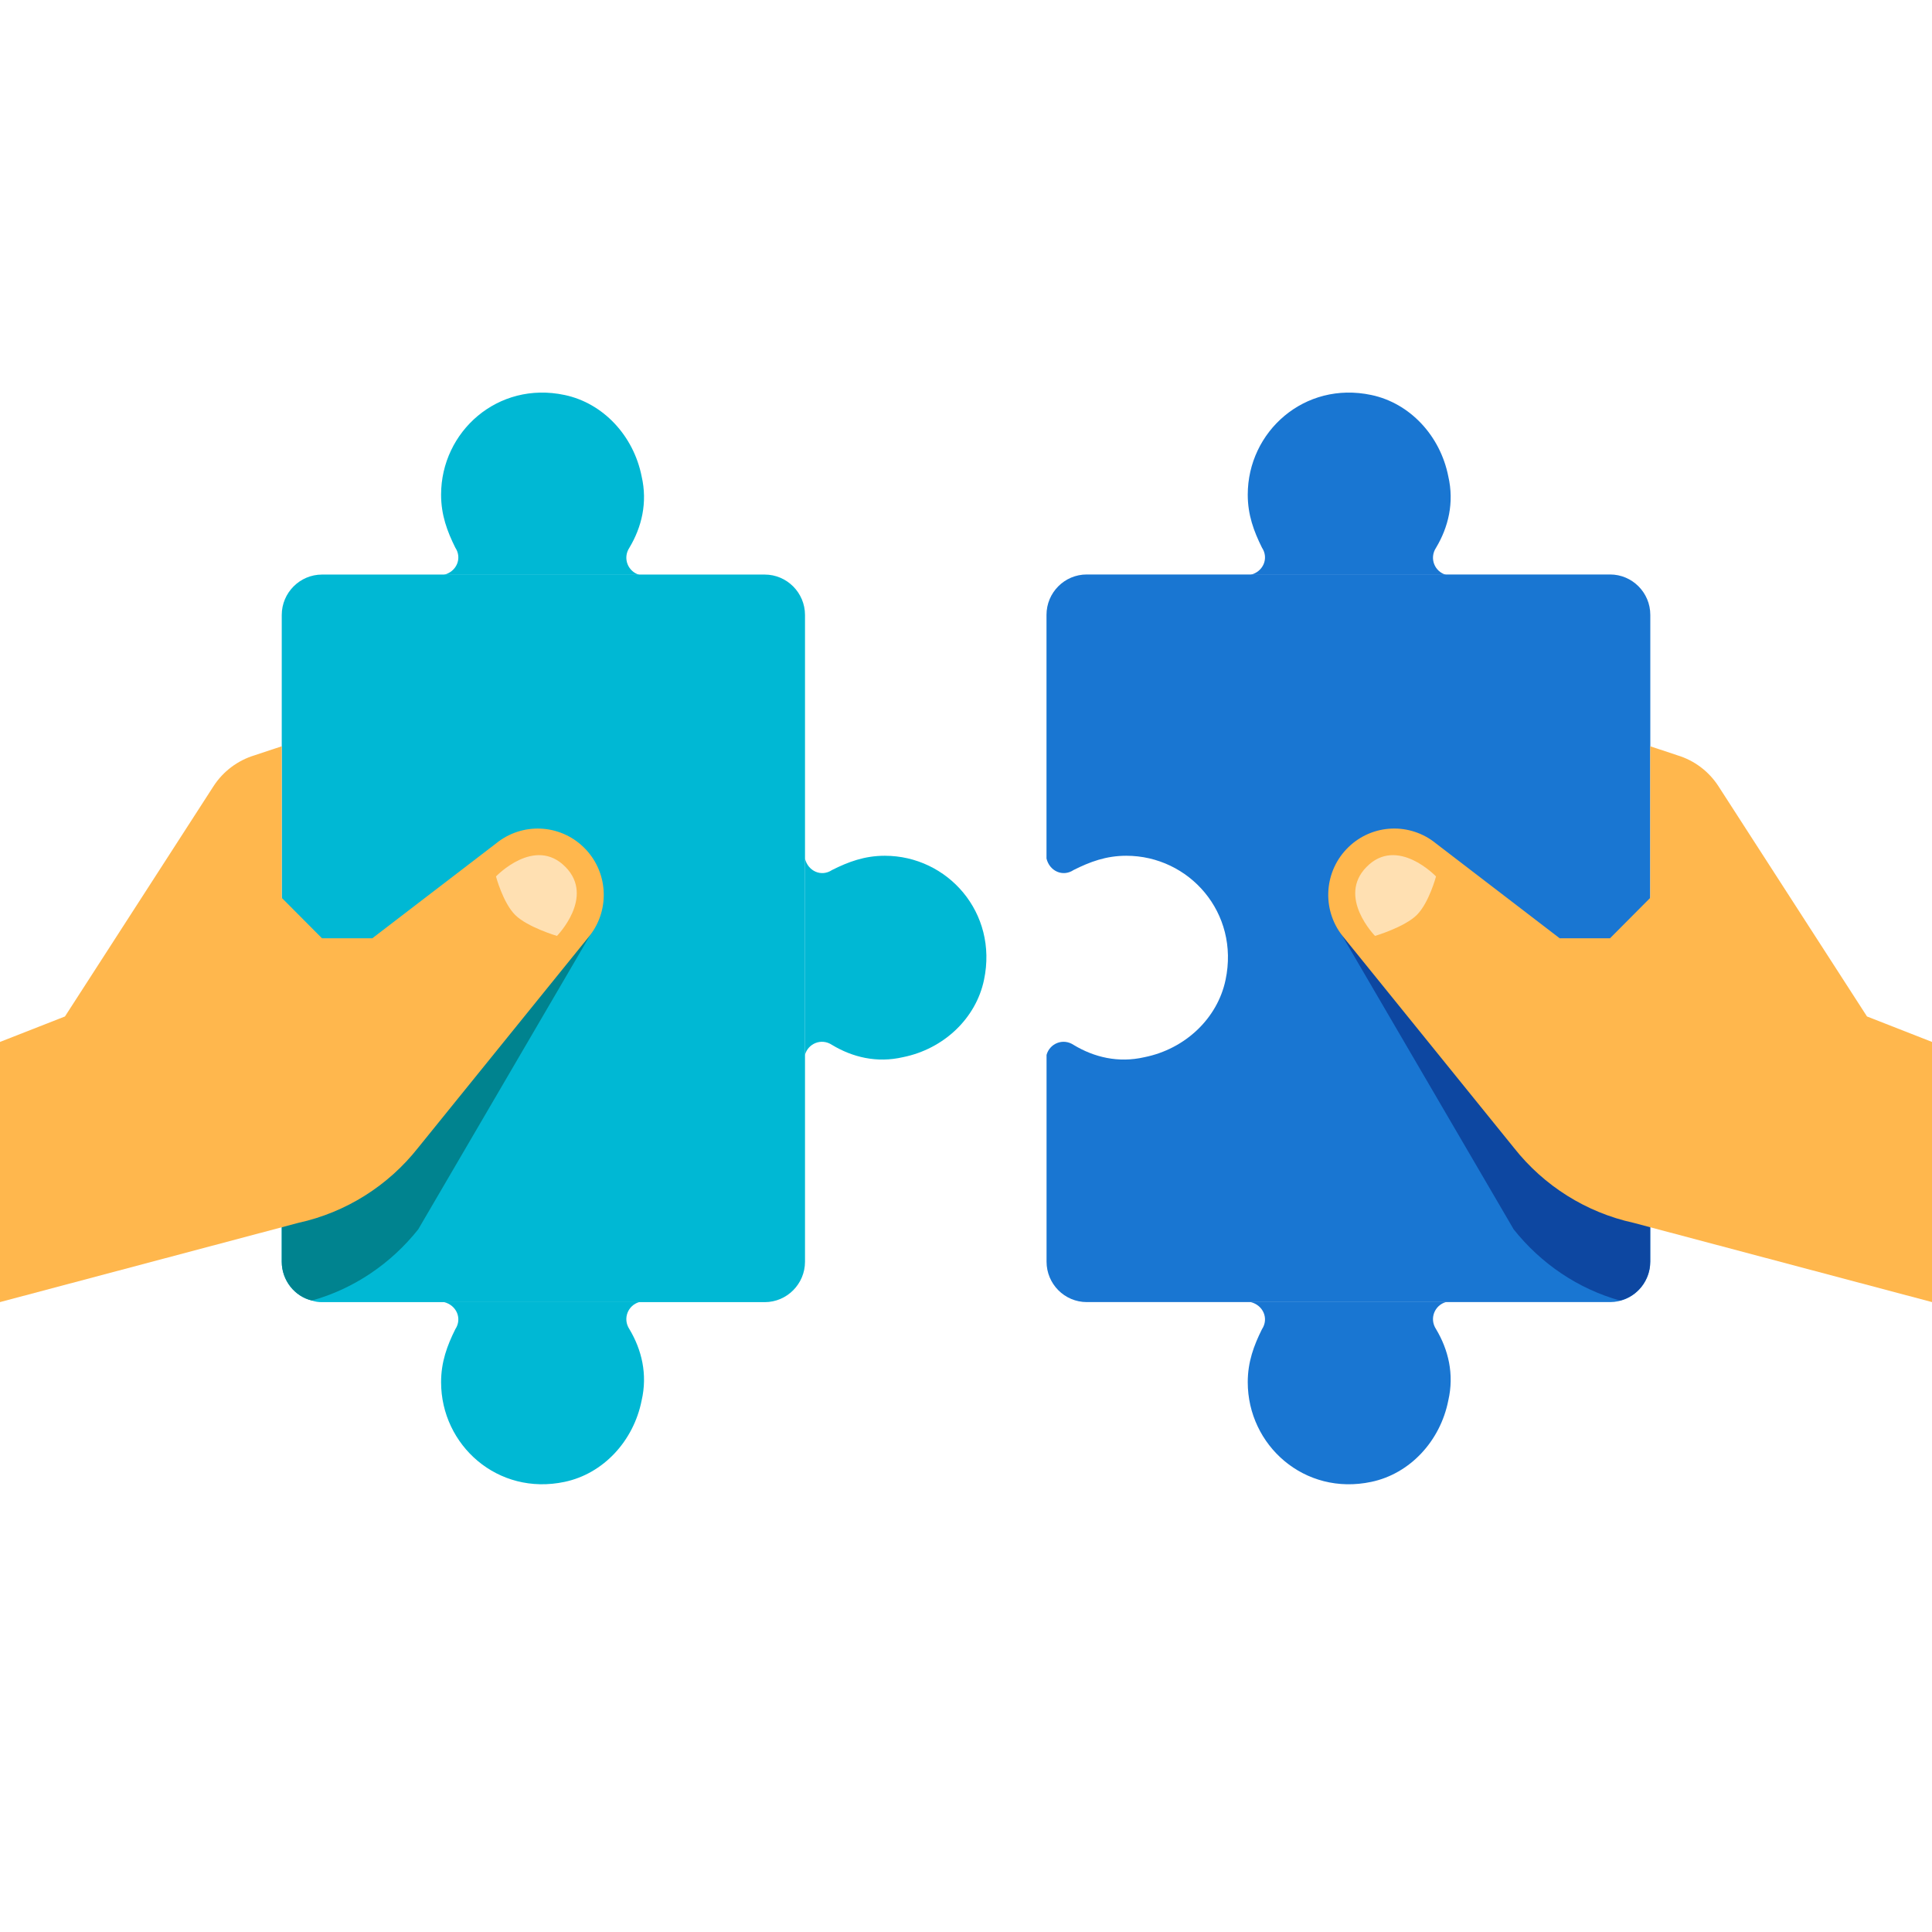 <svg xmlns="http://www.w3.org/2000/svg" xmlns:xlink="http://www.w3.org/1999/xlink" width="200" zoomAndPan="magnify" viewBox="0 0 150 150" height="200" preserveAspectRatio="xMidYMid meet" version="1.0"><path fill="#00b8d4" d="M 62.5 47.746 L 62.5 97.961 C 62.5 99.688 61.094 101.098 59.375 101.098 L 25 101.098 C 24.719 101.098 24.469 101.066 24.219 100.973 C 22.875 100.66 21.875 99.402 21.875 97.961 L 21.875 47.746 C 21.875 46.02 23.281 44.609 25 44.609 L 59.375 44.609 C 61.094 44.609 62.5 46.02 62.5 47.746 Z M 62.5 47.746 " fill-opacity="1" fill-rule="nonzero"/><path fill="#00b8d4" d="M 49.816 36.984 C 49.188 33.824 46.828 31.297 43.84 30.668 C 38.648 29.562 34.246 33.512 34.246 38.406 C 34.246 39.984 34.719 41.25 35.348 42.516 C 35.902 43.352 35.441 44.391 34.461 44.629 L 49.641 44.629 C 48.773 44.391 48.316 43.355 48.871 42.516 C 49.816 40.934 50.289 39.035 49.816 36.984 Z M 49.816 36.984 " fill-opacity="1" fill-rule="nonzero"/><path fill="#00b8d4" d="M 49.816 108.734 C 49.188 111.895 46.828 114.422 43.84 115.051 C 38.648 116.156 34.246 112.207 34.246 107.312 C 34.246 105.734 34.719 104.469 35.348 103.203 C 35.902 102.367 35.441 101.328 34.461 101.09 L 49.641 101.09 C 48.773 101.328 48.316 102.363 48.871 103.203 C 49.816 104.785 50.289 106.684 49.816 108.734 Z M 49.816 108.734 " fill-opacity="1" fill-rule="nonzero"/><path fill="#00b8d4" d="M 70.109 82.078 C 73.258 81.445 75.773 79.078 76.398 76.078 C 77.5 70.863 73.57 66.441 68.695 66.441 C 67.121 66.441 65.863 66.914 64.602 67.547 C 63.77 68.105 62.734 67.641 62.496 66.656 L 62.496 81.902 C 62.734 81.027 63.766 80.57 64.602 81.129 C 66.18 82.078 68.066 82.551 70.109 82.078 Z M 70.109 82.078 " fill-opacity="1" fill-rule="nonzero"/><path fill="#1976d2" d="M 84.375 44.602 C 82.648 44.602 81.25 46.008 81.25 47.738 L 81.25 66.656 C 81.488 67.641 82.52 68.105 83.355 67.547 C 84.617 66.914 85.871 66.441 87.445 66.441 C 92.32 66.441 96.254 70.863 95.152 76.078 C 94.523 79.078 92.008 81.445 88.863 82.078 C 86.82 82.551 84.93 82.078 83.359 81.129 C 82.523 80.57 81.492 81.027 81.254 81.902 L 81.254 97.953 C 81.254 99.688 82.652 101.094 84.379 101.094 L 125.004 101.094 C 126.727 101.094 128.129 99.688 128.129 97.953 L 128.129 47.738 C 128.129 46.008 126.727 44.602 125.004 44.602 Z M 84.375 44.602 " fill-opacity="1" fill-rule="nonzero"/><path fill="#1976d2" d="M 112.445 36.984 C 111.82 33.824 109.461 31.297 106.473 30.668 C 101.277 29.562 96.875 33.512 96.875 38.406 C 96.875 39.984 97.348 41.25 97.977 42.516 C 98.531 43.352 98.07 44.391 97.09 44.629 L 112.27 44.629 C 111.398 44.391 110.945 43.355 111.5 42.516 C 112.445 40.934 112.918 39.035 112.445 36.984 Z M 112.445 36.984 " fill-opacity="1" fill-rule="nonzero"/><path fill="#1976d2" d="M 112.445 108.734 C 111.82 111.895 109.461 114.422 106.473 115.051 C 101.277 116.16 96.875 112.211 96.875 107.312 C 96.875 105.734 97.348 104.469 97.977 103.203 C 98.531 102.367 98.07 101.328 97.09 101.09 L 112.27 101.09 C 111.398 101.328 110.945 102.363 111.5 103.203 C 112.445 104.785 112.918 106.684 112.445 108.734 Z M 112.445 108.734 " fill-opacity="1" fill-rule="nonzero"/><path fill="#0d47a1" d="M 117.523 95.449 C 119.648 98.117 122.523 100.062 125.773 100.973 C 127.117 100.66 128.117 99.402 128.117 97.961 L 128.117 76.023 L 124.992 79.16 L 121.086 79.16 L 111.492 71.816 C 109.461 70.188 103.906 72.133 103.906 72.133 Z M 117.523 95.449 " fill-opacity="1" fill-rule="nonzero"/><path fill="#ffb74d" d="M 104.227 72.66 L 117.539 89.113 C 119.871 92.074 123.156 94.137 126.832 94.941 L 150 101.094 L 150 80.895 L 144.953 78.918 L 133.418 61.039 C 132.672 59.887 131.543 59.035 130.23 58.641 L 128.125 57.941 L 128.125 69.707 L 125 72.848 L 121.094 72.848 L 111.492 65.488 C 109.484 63.844 106.57 63.957 104.703 65.762 C 102.797 67.594 102.59 70.582 104.227 72.66 Z M 104.227 72.66 " fill-opacity="1" fill-rule="nonzero"/><path fill="#00838f" d="M 32.469 95.449 C 30.344 98.117 27.469 100.062 24.219 100.973 C 22.875 100.66 21.875 99.402 21.875 97.961 L 21.875 76.023 L 25 79.16 L 28.906 79.16 L 38.5 71.816 C 40.531 70.188 46.094 72.133 46.094 72.133 Z M 32.469 95.449 " fill-opacity="1" fill-rule="nonzero"/><path fill="#ffe0b2" d="M 106.094 67.312 C 103.793 69.652 106.758 72.664 106.758 72.664 C 106.758 72.664 109.055 71.984 110.008 71.031 C 110.953 70.082 111.492 68.047 111.492 68.047 C 111.492 68.047 108.477 64.879 106.094 67.312 Z M 106.094 67.312 " fill-opacity="1" fill-rule="nonzero"/><path fill="#ffb74d" d="M 45.297 65.762 C 43.43 63.961 40.52 63.844 38.508 65.488 L 28.906 72.848 L 25 72.848 L 21.875 69.707 L 21.875 57.941 L 19.766 58.641 C 18.453 59.039 17.324 59.887 16.578 61.039 L 5.043 78.918 L 0 80.895 L 0 101.094 L 23.168 94.941 C 26.844 94.137 30.129 92.074 32.461 89.113 L 45.773 72.66 C 47.41 70.582 47.203 67.594 45.297 65.762 Z M 45.297 65.762 " fill-opacity="1" fill-rule="nonzero"/><path fill="#ffe0b2" d="M 38.508 68.047 C 38.508 68.047 39.047 70.082 39.992 71.031 C 40.941 71.984 43.242 72.664 43.242 72.664 C 43.242 72.664 46.207 69.652 43.906 67.312 C 41.523 64.879 38.508 68.047 38.508 68.047 Z M 38.508 68.047 " fill-opacity="1" fill-rule="nonzero"/></svg>